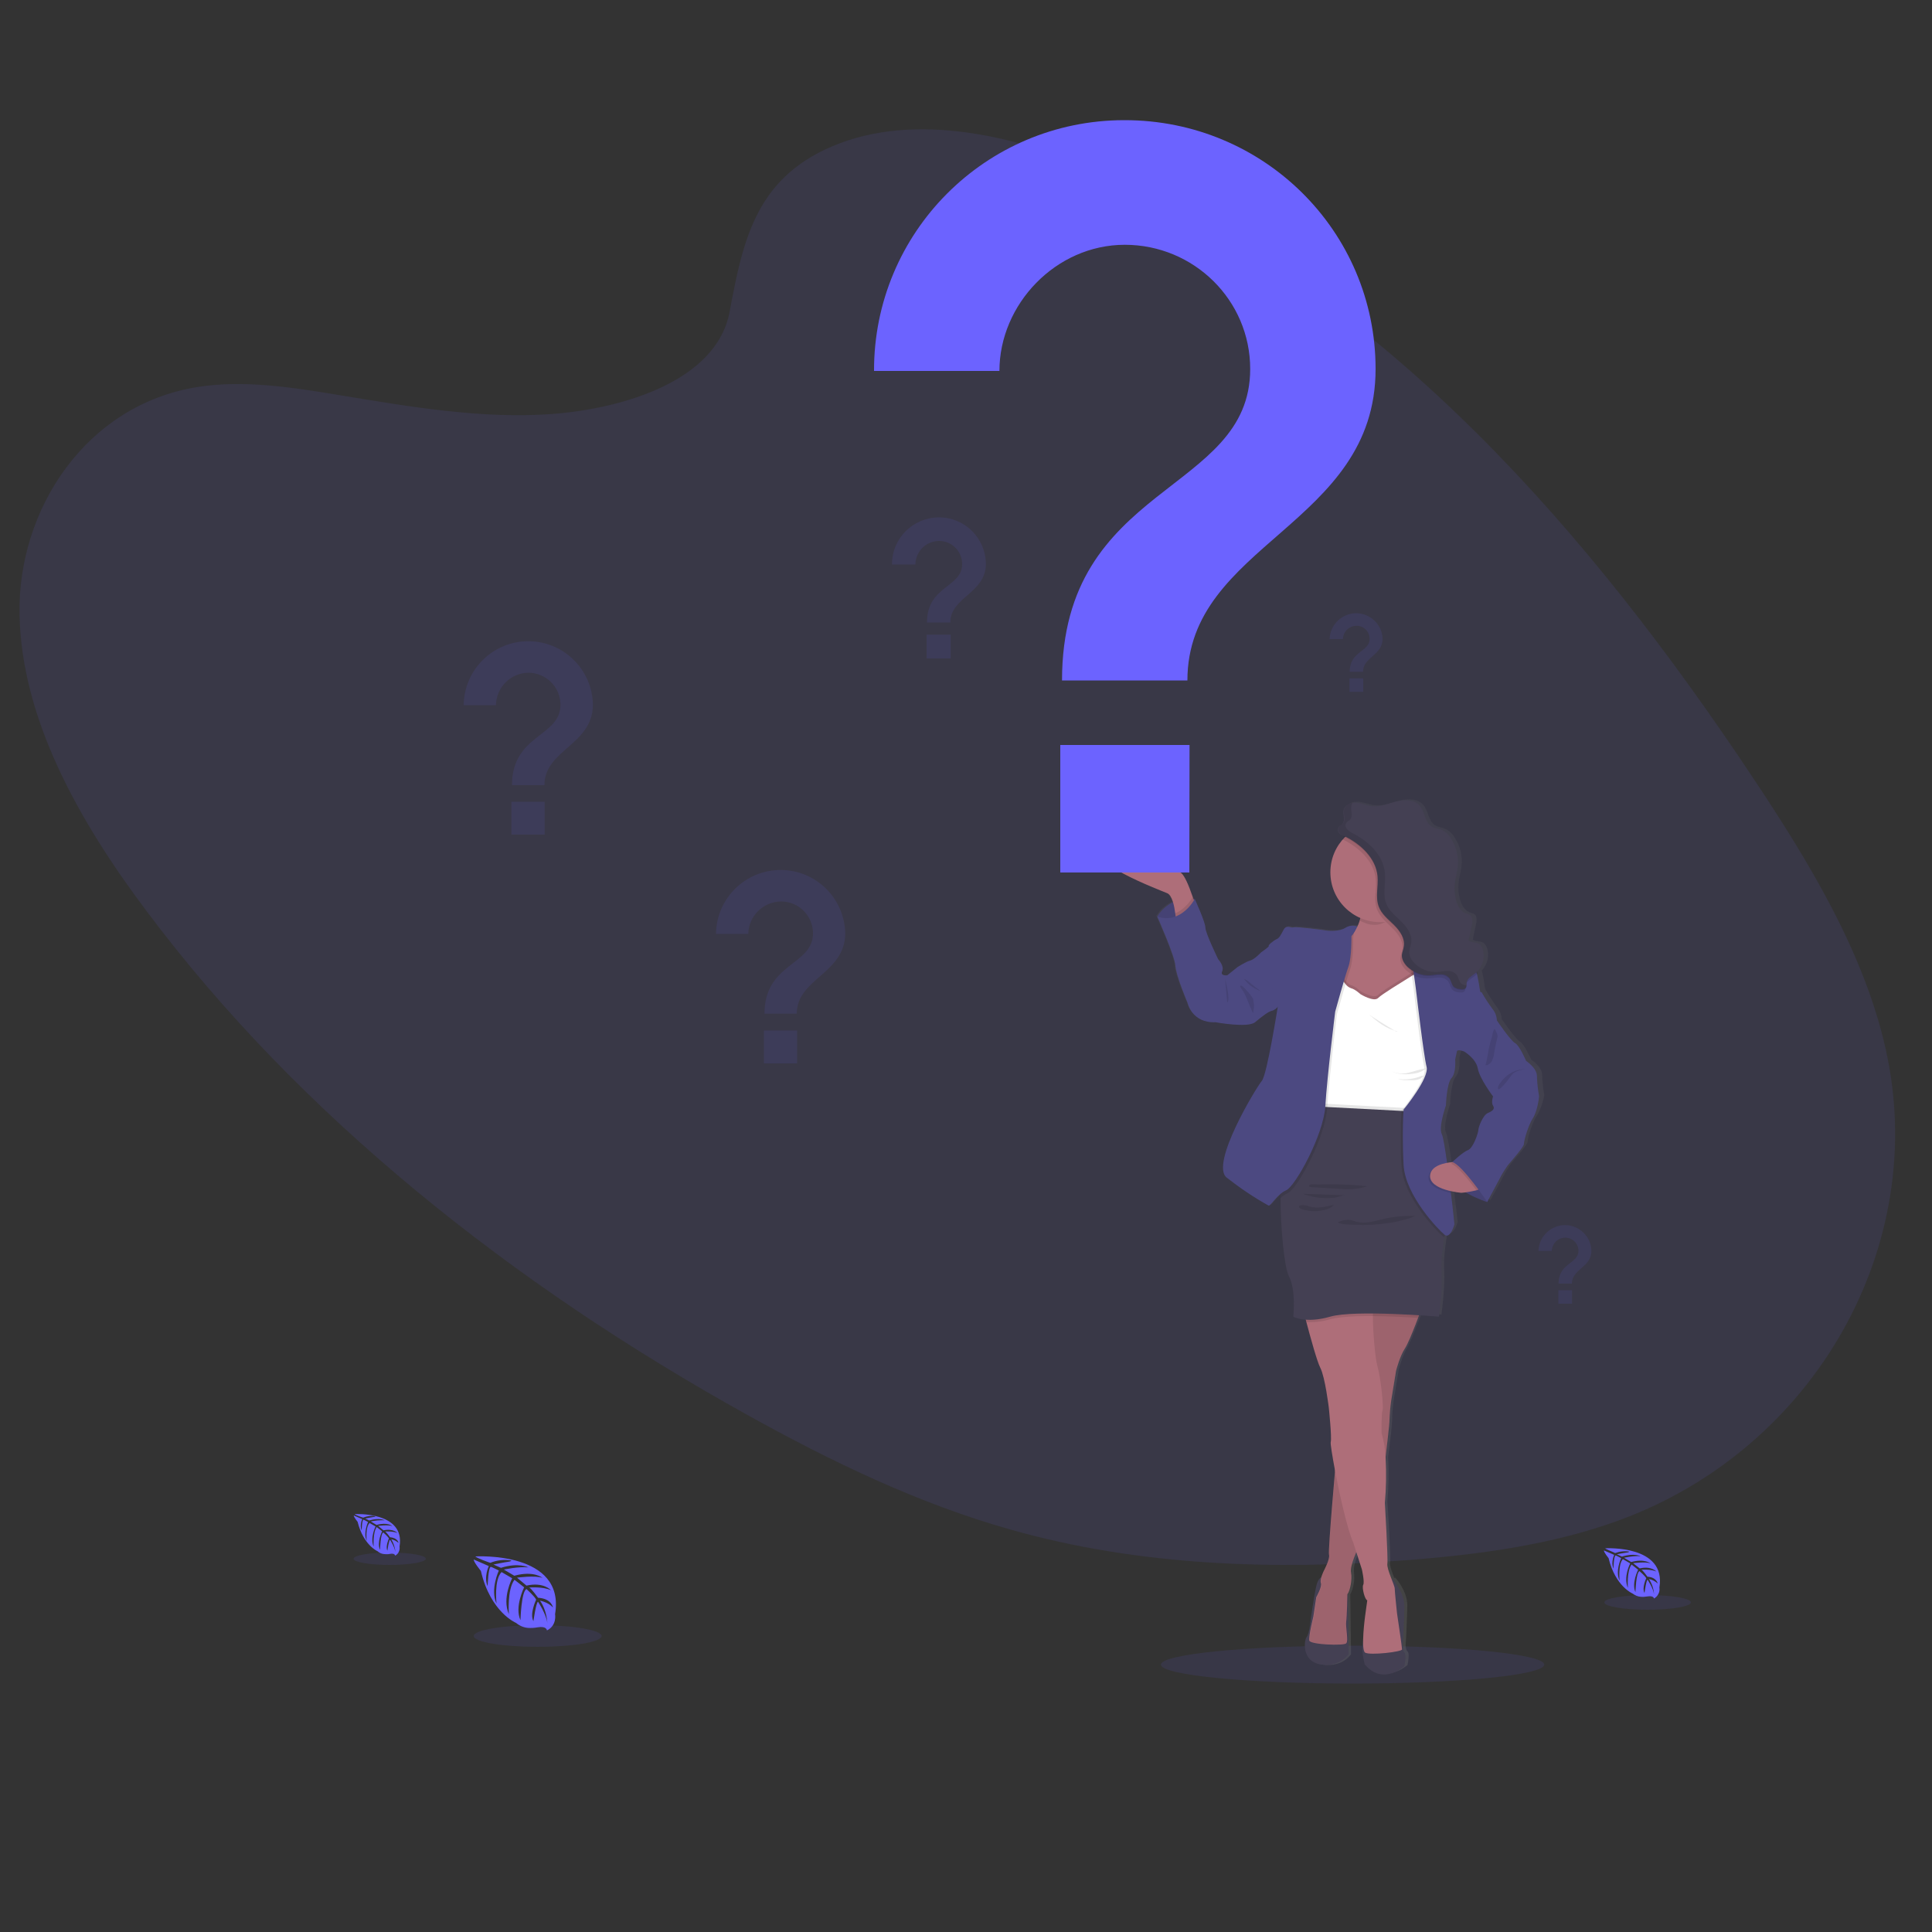 <?xml version="1.0" encoding="utf-8"?>
<!-- Generator: Adobe Illustrator 19.0.0, SVG Export Plug-In . SVG Version: 6.00 Build 0)  -->
<svg version="1.1" xmlns="http://www.w3.org/2000/svg" xmlns:xlink="http://www.w3.org/1999/xlink" x="0px" y="0px"
	 viewBox="0 0 1000 1000" style="enable-background:new 0 0 1000 1000;" xml:space="preserve">
<rect x="0" y="0" width="1000" height="1000" fill="#333333" stroke="none"/>
<style type="text/css">
	.st0{opacity:0.1;enable-background:new    ;}
	.st1{fill:#6C63FF;}
	.st2{opacity:0.1;fill:#6C63FF;enable-background:new    ;}
	.st3{fill:url(#SVGID_1_);}
	.st4{fill:#4C4981;}
	.st5{fill:#AE6E79;}
	.st6{fill:#444053;}
	.st7{fill:#FFFFFF;}
</style>
<g id="_x23_background_1_">
	<g class="st0">
		<g>
			<path class="st1" d="M435.1,74c43.7-16.2,96.9-2.2,142.2,18.1C720,156.1,824,277.6,906.5,401.3c29.9,44.8,58.3,91.6,69.5,141.6
				C999,644.7,939.2,750,837.8,787c-34.5,12.6-72.4,17.7-110.4,20.6c-67.5,5.1-137.4,3.1-204.4-15.9
				c-47.8-13.5-92.9-35.3-136.3-59.4c-121-67.2-231.5-154.5-311.2-261.2c-35-46.6-64.5-99.4-65.4-153.4s34.3-108.2,92.2-117.4
				c23.9-3.8,49.2,0.2,73.9,4.3c36.4,6,73.2,12.3,109.2,9.7c37.1-2.7,85.4-17.2,92.2-52.7C384.7,123.5,391.5,90.3,435.1,74z"/>
		</g>
	</g>
</g>
<g id="_x23_accessory_x28_have_x5B_sign_x2C_leaf_x5D__x29_">
	<g>
		<g>
			<g>
				<g>
					<path class="st1" d="M246.1,805.6c0,0,46.7-2.8,41.2,29.9c0,0,1.1,5.8-4.2,8.4c0,0-0.1-2.4-4.8-1.6c-1.6,0.3-3.4,0.4-5,0.3
						c-2.3-0.2-4.4-1.1-6.2-2.6l0,0c0,0-13.2-5.4-18.2-26.9c0,0-3.8-4.6-3.7-5.9l7.8,3.4c0,0-2.7,5.7-0.6,10.4c0,0,0.3-10.2,1.7-10
						c0.3,0,4.1,1.9,4.1,1.9s-4.6,9.9-1.2,17.1c0,0-1.4-12.2,2.6-16.3l5.5,3.2c0,0-5.4,10.3-1.7,18.6c0,0-1-12.8,2.9-17.8l5,3.9
						c0,0-5.1,10.1-1.9,17c0,0,0.4-14.9,3.1-16.1c0,0,4.4,3.9,5,5.5c0,0-3.5,7.3-1.4,11.1c0,0,1.4-10,2.4-10c0,0,4.4,6.6,4.8,11.1
						c0,0-0.2-6.7-3.8-11.7c0,0,4.3,0.8,6.7,3.5c0,0-0.7-4.6-7.7-5c0,0-3.6-5-4.6-5.3c0,0,7.1-0.6,11.3,1.4c0,0-3.8-4.4-12.7-2.4
						l-4.9-4.1c0,0,9.3-1.3,13.2,0.1c0,0-4.5-3.9-14.6-1.1l-5.4-3.2c0,0,7.9-1.7,12.7-1.1c0,0-5-2.7-14.2,0.2l-3.9-1.7
						c0,0,5.8-1.2,7.5-1.4s1.8-0.7,1.8-0.7c-3.7-0.6-7.4-0.2-10.9,1.2C254.1,809.1,246,806.2,246.1,805.6z"/>
					<ellipse class="st2" cx="278.3" cy="846.8" rx="33.1" ry="5.6"/>
					<path class="st1" d="M183.6,783.7c0,0,26.3-1.5,23.2,16.8c0.3,1.9-0.6,3.9-2.3,4.7c0,0,0-1.4-2.7-0.9c-1,0.2-1.9,0.2-2.9,0.1
						c-1.3-0.1-2.5-0.6-3.5-1.5l0,0c0,0-7.3-3.1-10.3-15.2c0,0-2.1-2.6-2-3.3l4.4,1.9c0,0-1.5,3.2-0.3,5.9c0,0,0.1-5.8,1-5.6
						c0.2,0,2.3,1.2,2.3,1.2s-2.6,5.6-0.7,9.7c0,0-0.8-6.9,1.5-9.2l3.1,1.8c0,0-3,5.8-1,10.4c0,0-0.5-7.3,1.6-10.1l2.8,2.2
						c0,0-2.9,5.7-1.1,9.6c0,0,0.2-8.4,1.7-9c0,0,2.5,2.2,2.9,3.1c0,0-1.9,4.2-0.8,6.3c0,0,0.8-5.6,1.4-5.6c0,0,2.4,3.7,2.7,6.3
						c-0.1-2.3-0.9-4.6-2.1-6.6c1.5,0.3,2.7,1,3.8,1.9c0,0-0.4-2.6-4.4-2.9c0,0-2-2.8-2.6-3c0,0,4-0.3,6.4,0.8c0,0-2.1-2.5-7.2-1.4
						l-2.8-2.3c0,0,5.2-0.7,7.4,0.1c0,0-2.5-2.2-8.2-0.6l-3-1.8c2.3-0.5,4.7-0.7,7.2-0.6c0,0-2.8-1.5-8,0.1l-2.1-1
						c0,0,3.3-0.7,4.3-0.8s1-0.4,1-0.4c-2-0.4-4.3-0.1-6.2,0.7C188,785.7,183.5,784,183.6,783.7z"/>
					<ellipse class="st2" cx="201.7" cy="806.8" rx="18.7" ry="3.2"/>
					<path class="st1" d="M830.9,801.4c0,0,31.7-1.9,28,20.3c0.4,2.3-0.8,4.6-2.8,5.7c0,0-0.1-1.6-3.3-1.1c-1.2,0.2-2.3,0.3-3.5,0.2
						c-1.5-0.1-3-0.7-4.3-1.7l0,0c0,0-8.9-3.7-12.4-18.3c0,0-2.6-3.2-2.4-4l5.3,2.3c0,0-1.8,3.9-0.4,7.1c0,0,0.2-7,1.2-6.8
						c0.2,0,2.8,1.4,2.8,1.4s-3.2,6.8-0.8,11.6c0,0-0.9-8.3,1.7-11.1l3.8,2.2c0,0-3.7,7-1.2,12.7c0,0-0.7-8.7,1.9-12.1l3.4,2.7
						c0,0-3.5,6.9-1.4,11.6c0,0,0.3-10.2,2.1-10.9c0,0,3,2.6,3.5,3.7c0,0-2.4,5-0.9,7.6c0,0,0.9-6.8,1.6-6.8c0,0,3,4.4,3.3,7.5
						c-0.1-2.8-1.1-5.6-2.6-7.9c1.7,0.3,3.3,1.2,4.5,2.3c0,0-0.5-3.2-5.3-3.5c0,0-2.4-3.4-3.1-3.6c0,0,4.8-0.4,7.7,0.9
						c0,0-2.6-3-8.6-1.6l-3.4-2.7c0,0,6.3-0.9,9,0.1c0,0-3.1-2.6-10-0.7l-3.7-2.2c0,0,5.4-1.2,8.6-0.8c0,0-3.4-1.8-9.7,0.2l-2.6-1.2
						c0,0,4-0.8,5.1-0.9c1.2-0.1,1.3-0.5,1.3-0.5c-2.5-0.4-5-0.1-7.4,0.8C836.4,803.8,830.8,801.8,830.9,801.4z"/>
					<ellipse class="st2" cx="852.8" cy="829.4" rx="22.4" ry="3.8"/>
				</g>
			</g>
		</g>
		<g>
			<g>
				<g>
					<path class="st2" d="M281.9,432h-17.2v-17h17.2V432z M281.8,406.4H265c0-26.4,25.1-24.9,25.1-41.6c0-9.2-7.5-16.6-16.7-16.6
						l0,0c-9.2,0.2-16.5,7.6-16.7,16.8H240c0.2-18.5,15.4-33.3,33.8-33.1c18.1,0.2,32.7,14.7,33.1,32.8
						C306.8,385.7,281.8,388,281.8,406.4L281.8,406.4z"/>
					<path class="st2" d="M412.6,550.4h-17.2v-17h17.2V550.4z M412.4,524.7h-16.7c0-26.4,25.1-24.9,25.1-41.6
						c0-9.2-7.5-16.6-16.7-16.5l0,0c-9.2,0.2-16.6,7.6-16.8,16.8h-16.7c0.2-18.5,15.4-33.3,33.8-33.1c18.1,0.2,32.7,14.7,33.1,32.8
						C437.4,504,412.4,506.5,412.4,524.7z"/>
					<path class="st2" d="M492.1,340.8h-12.5v-12.3h12.5V340.8z M491.9,322.2h-12.1c0-19.1,18.2-18,18.2-30.2
						c0-6.7-5.4-12.1-12.1-12l0,0c-6.7,0.1-12,5.5-12.1,12.2h-12.1c-0.1-13.4,10.7-24.3,24.2-24.4c13.4-0.1,24.3,10.7,24.4,24.2
						C510.1,307.2,491.9,309,491.9,322.2z"/>
					<path class="st2" d="M705.6,358.1h-7.1v-7h7.1V358.1z M705.5,347.7h-6.9c0-10.8,10.3-10.2,10.3-17c0-3.8-3-6.8-6.8-6.8H702
						c-3.8,0.1-6.8,3.1-6.9,6.9h-6.9c0.2-7.5,6.5-13.5,14-13.4c7.3,0.2,13.2,6,13.4,13.2C715.7,339.2,705.5,340.1,705.5,347.7z"/>
					<path class="st2" d="M813.7,674.8h-7.1v-7h7.1V674.8z M813.6,664.4h-6.9c0-10.8,10.3-10.2,10.3-17c0-3.8-3.1-6.8-6.9-6.8
						c-3.8,0.1-6.8,3.1-6.9,6.9h-6.9c0.2-7.5,6.5-13.5,14-13.4c7.3,0.2,13.2,6,13.4,13.2C823.9,655.9,813.6,656.8,813.6,664.4
						L813.6,664.4z"/>
				</g>
			</g>
		</g>
	</g>
</g>
<g id="_x23_woman_x28_stand_x2C_hold_x5B_sign_x5D__x29__1_">
	<g>
		<g>
			<g>
				<ellipse class="st2" cx="700.1" cy="861.6" rx="99.2" ry="9.8"/>
				
					<linearGradient id="SVGID_1_" gradientUnits="userSpaceOnUse" x1="782.232" y1="1259.012" x2="782.232" y2="806.002" gradientTransform="matrix(1 0 0 1 -98.04 -392.89)">
					<stop  offset="0" style="stop-color:#808080;stop-opacity:0.25"/>
					<stop  offset="0.54" style="stop-color:#808080;stop-opacity:0.12"/>
					<stop  offset="1" style="stop-color:#808080;stop-opacity:0.1"/>
				</linearGradient>
				<path class="st3" d="M799.3,566.6c-0.6-3.4-1-6.9-1.1-10.3c0-4.2-5.6-7.8-5.6-7.8s-3.5-8-5.8-9.3s-9.5-11.7-9.5-11.7
					c-0.1-2.1-0.9-4.1-2.1-5.7c-2.1-2.8-4.1-5.8-5.9-8.9l0,0c-1-1.2-0.5-2-1.9-8.9c-0.1-0.4-0.2-0.7-0.3-1.1c0-0.2-0.1-0.3-0.2-0.5
					c3.1-3.2,4.2-7.8,2.7-12c-0.3-0.8-0.8-1.5-1.4-2.1c-1.6-1.4-4.3-0.8-5.9-2l1.7-7.9c0.4-1.9,0.7-4.4-1.1-5.4
					c-0.7-0.3-1.3-0.5-2-0.7c-2.9-1-4.5-4.1-5.3-7c-0.7-2.8-1-5.8-0.6-8.7c0.3-2.8,1.2-5.5,1.5-8.3c0.6-5.2-0.7-10.4-3.6-14.8
					c-1.1-1.9-2.7-3.5-4.6-4.4c-1.7-0.8-3.9-1-5.5-1.9c-3.6-2.3-3.4-7.7-6.3-10.8c-2.9-3.1-7.9-3.1-12.2-2
					c-4.2,1.1-8.3,2.9-12.7,2.4c-2.8-0.3-5.3-1.5-8.1-1.8c-0.8-0.1-1.5,0-2.4,0.1V415c-2,0.4-4,1.5-4.4,3.5c-0.1,0.5-0.2,1-0.1,1.5
					c0,1.2,0.3,2.3,0.3,3.4c0.1,0.9-0.2,1.7-0.8,2.4c-0.6,0.6-1.4,0.9-1.9,1.5c-0.5,0.5-0.8,1.2-0.7,1.7c0,1.7,2.1,3.2,3.6,4h0.1
					c-0.4,0.4-0.8,0.8-1.2,1.2c-4.2,4.6-6.4,10.6-6.4,16.9c0.1,10.3,6.3,19.5,15.7,23.6l-0.2,0.7c-0.4,1.3-0.9,2.4-1.5,3.7
					c-2-0.7-4.3-0.4-6.1,0.7c-2.8,1.9-8.2,1.7-9.6,1.5c-1.4-0.3-16.4-2.2-17.6-1.7c-1.2,0.5-3.6-1.6-5.1,1.2
					c-1.5,2.8-2.3,4.4-3.9,5.1c-1.5,0.8-4.4,3-4,3.4s-4,3.3-4,3.3s-3.7,3.9-5.9,4.4c-2.1,0.5-6.8,3.5-6.8,3.5l-5.3,4.2
					c0,0-4,0.6-2.7-2.1s-2.1-6.2-2.1-6.2s-6.8-13.6-6.8-16.4s-5.5-14.8-5.5-14.8l-0.7-0.1l-0.3-1c-1-2.9-2.3-6.4-3.4-8.4
					c-1.9-3.9-3.1-4.4-3.1-4.4s-23.3-17.5-38.4-12.2c-15.1,5.3,27.6,21.2,31.4,22.9c1.4,0.6,2.3,2.4,3,4.6c-3.4,1.6-6.3,4.3-8.2,7.4
					c0,0,9.3,20.5,9.5,25.6s6.4,19.3,6.4,19.3s2.3,10.5,14.6,10c0,0,17,3.1,20.8,0s7.1-5.6,8.9-6c1.4-0.5,2.5-1.3,3.4-2.4
					c0,0-5.6,35.6-8.4,38.6s-27.2,43-18.5,50.1c7,5.4,14.3,10.3,22,14.5c0.8,0.4,3-3.4,6.2-6c0,0.7,0,1.4,0,2
					c0.1,14.2,1.9,35.8,4.5,40.6c3.9,7.1,2.3,20.9,2.3,20.9c2,1,4.3,1.5,6.5,1.5c0.1,0.5,0.3,1,0.4,1.5c2.1,8,5.5,20.4,7.3,23.7
					c2.6,5,4.5,20.8,4.5,20.8s1.5,15.5,1,17.6c-0.2,0.8,0.8,7.3,2.4,15.5l0,0c-1,11.1-2.8,32.5-3.1,40.3l0,0c0,0.2,0,0.3,0,0.4v0.1
					c0,0.1,0,0.2,0,0.3c0,0.2,0,0.3,0,0.5l0,0c0,0.5,0,1,0.1,1.5c0.1,0.8,0.1,1.5-0.2,2.2c-0.7,2.1-1.5,4.3-2.6,6.2
					c-0.5,1-0.9,1.9-1.2,3c-1,0.4-2.1,1.5-2.8,4c-1.2,4.6-3,17.4-3,17.4s-0.8,7.8-2.1,9.6c-1.4,1.7-2.9,12.9,7.3,14.3
					c10.3,1.5,14.6-5.4,14.6-5.4l-0.4-31v-0.1c0.2-0.3,0.4-0.6,0.5-0.9v-0.1c0.1-0.2,0.2-0.3,0.2-0.5l0.1-0.2l0.2-0.4v-0.1
					c1-3,1.3-6.1,0.9-9.2V813v-0.2c0-0.1,0-0.2,0-0.2v-0.5c0-0.1,0-0.1,0-0.2c0-0.2,0-0.4,0.1-0.7s0-0.1,0-0.1l0.1-0.4v-0.2
					c0-0.1,0-0.3,0.1-0.4V810c0.1-0.5,0.2-1,0.3-1.4v-0.1l0.2-0.5l0,0c0.2-0.5,0.3-1,0.5-1.5v0.1c0-0.2,0.1-0.3,0.2-0.5V806
					c0.2-0.5,0.4-1,0.5-1.4v-0.1l0.2-0.4V804l0.4-0.9l0,0l2.8,8.7c0,0,1.5,6.5,0.8,8s1,7.9,2.1,8l-1.2,8c-0.6,4.4-1,8.9-1.1,13.3
					c-0.1,0.5-0.2,1-0.2,1.3c-0.8,4.2,1.1,10.5,1.1,10.5c9.5,11.2,20.8,0.9,20.8,0.9s1.4-5.9,0-7.1c-1.4-1.2-0.8-5.4-0.8-5.4
					s0.6-10.5,0.7-18.3c0.1-7.7-6.3-14.5-6.3-14.5l-0.4,0.3c-1.2-3-2.5-6.6-2.2-8.1c0.5-2.7-1.4-31.5-1.4-31.5
					c0.7-7.7,0.8-15.5,0.4-23.2l0,0c0.2-1.3,0.3-2.6,0.5-3.9c0.8-6.2,1.4-11.5,1.5-14.2l0,0v0.1c0.1-0.8,0.1-1.3,0.1-1.5
					c0-1,0-2,0.1-3.3c0.2-3.3,0.8-7.1,0.8-7.1l2.5-15.3c0,0,1.9-7.4,4.6-11.6l0.3-0.5l0,0c0.1-0.2,0.2-0.4,0.3-0.6V696
					c0.1-0.2,0.2-0.4,0.3-0.7v-0.1c0.4-0.8,0.8-1.6,1.3-2.6c0-0.1,0.1-0.2,0.1-0.2l0.3-0.8c0-0.1,0.1-0.2,0.1-0.3s0.2-0.5,0.3-0.8
					c0-0.1,0.1-0.2,0.1-0.3c0.1-0.3,0.3-0.6,0.4-0.9l0.2-0.5c0.1-0.2,0.2-0.5,0.3-0.7l0.2-0.6c0.1-0.2,0.1-0.3,0.2-0.5l0.3-0.7
					c0-0.1,0.1-0.2,0.1-0.3c0.7-1.7,1.4-3.4,1.9-4.9l0,0c0.2-0.5,0.4-1,0.5-1.4c6.2,0.4,10.3,0.7,10.3,0.7s1.9-13.8,1.4-23
					c-0.4-6.2,0.8-14,1.5-18.4c0.1-0.5,0.2-0.9,0.2-1.3l0.2,0.1c3,2.4,5.1-5.4,5.1-5.4s-0.8-7.3-1.9-16.1l-0.1-0.9
					c1.7,0.4,3.5,0.7,5.2,0.8c0,0,1-0.1,2.3-0.3c3.7,2.1,7.5,3.9,11.5,5.2l6.4-11.8c1.2-2.4,2.6-4.7,4.2-7c1.9-2.4,8.8-10,8.6-11.4
					c-0.2-1.5,2.3-9.6,4.6-13.2C797.8,574.3,799.4,567.2,799.3,566.6z M772.6,575.6c-2.5,1.1-4.9,7-5,8.8s-2.8,9.6-5.5,10.5
					c-2.5,0.9-7.4,5.3-8.2,6.1c-0.8,0.1-1.7,0.2-2.6,0.3c-1.1-7.4-2.1-13.6-2.8-14.9c-1.9-3.6,2.1-14.9,2.1-14.9s0.4-11.5,2.9-14.2
					s1.9-9.6,1.9-9.6s0.6-2.8,0.9-4.2s3.6,0,3.6,0l0,0c0,0,6.5,3.6,7.4,8.9c1,5.3,8,14.6,8,14.6s-1.1,3.2,0,4.8
					C776.4,573.6,775.1,574.5,772.6,575.6z"/>
				<path class="st4" d="M599,474.4c4.1-6.7,11.6-10.3,19.3-9.1v13.8H610l-6.6-1.6L599,474.4z"/>
				<path class="st0" d="M599,474.4c4.1-6.7,11.6-10.3,19.3-9.1v13.8H610l-6.6-1.6L599,474.4z"/>
				<path class="st5" d="M619,468.9l-10.3,7.2c0,0-0.1-1.5-0.4-3.4c-0.5-3.8-1.6-9.4-4.2-10.4c-3.8-1.6-45.8-17.5-30.9-22.8
					c14.9-5.3,37.8,12.1,37.8,12.1s1.2,0.4,3.1,4.4c1,2,2.3,5.5,3.3,8.4C618.4,466.9,619,468.9,619,468.9z"/>
				<polygon class="st4" points="701.2,480.1 702.4,479.5 705.7,483.2 703,489 698.4,487.1 699.5,482.6 				"/>
				<path class="st6" d="M685.7,815.9c0,0-3-0.4-4.2,4.3c-1.2,4.6-3,17.4-3,17.4s-0.7,7.8-2.1,9.6c-1.5,1.7-2.8,12.9,7.3,14.3
					c10.1,1.5,14.4-5.4,14.4-5.4l-0.4-31L685.7,815.9z"/>
				<path class="st6" d="M720.7,817.3c0,0,6.3,6.8,6.2,14.4c-0.1,7.6-0.7,18.2-0.7,18.2s-0.6,4.3,0.7,5.4c1.3,1.2,0,7.1,0,7.1
					s-11.1,10.3-20.5-0.9c0,0-1.8-6.4-1.1-10.5c0.8-4.2,2.9-22.6,2.9-22.6L720.7,817.3z"/>
				<path class="st5" d="M736.3,675.9c0,0-6.4,17.9-9.1,22s-4.6,11.6-4.6,11.6l-2.5,15.3c-0.5,3.4-0.8,6.9-0.9,10.3
					c0.1,3.4-6.2,53.5-6.2,53.5l-10,12.7c0,0-4.4,8.9-3.7,12.6c0.7,3.7-0.5,9.6-1.9,11.3c0,0-0.2,11.6-0.6,14.2
					c-0.4,2.6,1.3,10,0,11.2c-1.3,1.3-18.7,0.7-19.1-1.5s2.1-12.4,2.1-12.4l1.5-10c0,0,3.1-5.4,2.4-7.3c-0.7-1.8,1.3-5.9,1.5-6.3
					s3.3-6.2,2.7-8.4s3.7-50,3.7-50l12.2-85.5L736.3,675.9z"/>
				<path class="st0" d="M736.3,675.9c0,0-1,2.7-2.3,6.2c-2.1,5.6-5.1,13.2-6.8,15.8c-2.7,4.2-4.6,11.6-4.6,11.6l-2.5,15.3
					c-0.5,3.4-0.8,6.9-0.8,10.3c0,1.4-0.9,10-2,19.9c-1.7,15.2-4.1,33.6-4.1,33.6l-10,12.7c0,0-0.5,1-1.2,2.5
					c-1.3,2.9-3,7.6-2.5,10.1c0.7,3.7-0.5,9.6-1.9,11.3c0,0-0.2,11.6-0.6,14.2c-0.4,2.6,1.3,10,0,11.2c-1.3,1.3-18.7,0.7-19.1-1.5
					s2.1-12.4,2.1-12.4l1.5-10c0,0,3.1-5.4,2.3-7.3c-0.8-1.8,1.3-5.9,1.5-6.3s3.3-6.2,2.7-8.4c-0.5-1.7,1.9-29.7,3.1-43
					c0.4-4.2,0.6-6.9,0.6-6.9l10.4-73.6l0.9-5.9l0.9-6L736.3,675.9z"/>
				<path class="st5" d="M725.7,853.7c0.1,1.3-16.6,3.2-19.1,1.7c-2.4-1.5,0-19.1,0-19.1l1.1-8c-1.2-0.1-2.9-6.5-2.1-8
					c0.8-1.5-0.7-8-0.7-8l-2.8-8.7l-1.7-5.3c-2.8-6.1-6.8-23.5-9.3-36.6c-1.5-8.1-2.6-14.6-2.3-15.4c0.6-2.1-1-17.6-1-17.6
					s-1.9-15.8-4.4-20.7c-1.7-3.3-5.1-15.7-7.2-23.6c-1.1-4.1-1.8-7.1-1.8-7.1s17.9-1.5,28.7-2c5-0.2,8.5-0.3,8,0.1
					s-0.5,2.6-0.5,5.7c0,8.1,1.2,22.4,2.4,26.2c1.6,5.3,3.3,21.3,2.6,22.8s-0.5,11.8-0.5,11.8c1.3,4.2,1.9,8.5,2.1,12.9
					c0.4,7.7,0.3,15.4-0.4,23.1c0,0,1.7,28.7,1.3,31.4c-0.5,2.7,3.8,11.2,3.8,12.9c0,1.6,1.2,12.9,1.2,12.9S725.7,852.5,725.7,853.7
					z"/>
				<path class="st5" d="M735.1,508.3l-2,2.2l-1.4,1.5l-7.7,8.3l-20,2.2l-10.6-2.8l-2.6-0.7c0,0,0-5.3,0.5-11.7
					c0.7-8.2,2.3-18.2,6.2-20.9c1.9-1.5,3.5-3.5,4.5-5.7c0.8-1.5,1.5-3.1,1.9-4.7c0.1-0.2,0.1-0.4,0.2-0.7c0.9-2.9,1.5-5.8,1.8-8.8
					c0,0,2.5-1.5,6.1-3.1c9.3-4.4,25.2-10.3,19.6,3.1c-0.8,1.9-1.5,4-2.1,6c-0.1,0.3-0.2,0.6-0.2,0.9c-1.8,7.4-0.7,11.9,0.8,14.4
					l0,0c0.2,0.4,0.5,0.9,0.8,1.3c0.4,0.5,0.9,1,1.4,1.4l2.3,14.6l0.2,1.2L735.1,508.3z"/>
				<path class="st0" d="M731.7,467.2C730.6,469.7,732.2,465.1,731.7,467.2c-4.3,3-14.1,11.5-19.7,11.5c-3.8,0-4.9-0.7-8.1-2.1
					c1-3.1,1.6-6.2,2.1-9.4C705.9,467.2,739.3,448.7,731.7,467.2z"/>
				<path class="st5" d="M740.2,451.6c0,13.2-10,24.3-23.1,25.6c-0.9,0.1-1.7,0.1-2.7,0.1c-14.2,0-25.8-11.5-25.8-25.8
					c0-14.2,11.5-25.8,25.8-25.8C728.6,425.8,740.2,437.4,740.2,451.6L740.2,451.6z"/>
				<path class="st0" d="M743.9,565.9l-3.7,9.6c0,0-3,0.1-7.6,0.3c-15.8,0.5-50.4,1.2-51.9-2.9c-0.4-1.1-0.5-2.1-0.6-3.2
					c-0.2-6.2,2.7-15.7,2.7-15.7s1.6-19,1.6-19.7c0-0.8-1.5-14.1-1.5-14.1l2.8-10.6l7.9-5.6c0,0,3.6,5.4,5.7,5.9
					c2.1,0.5,4.9,3.1,4.9,3.1s7,4.3,9.2,1.9c2.2-2.4,19.7-12.8,19.7-12.8l9.2,10.2L743.9,565.9z"/>
				<path class="st7" d="M743.9,567.4l-3.7,9.6c0,0-3,0.1-7.6,0.3h-0.5c-2,0.1-4.4,0.1-6.8,0.2c-12.5,0.3-29.7,0.4-38.7-1
					c-3.4-0.5-5.6-1.2-6-2.1c-0.2-0.6-0.4-1.2-0.4-1.7c-0.1-0.5-0.1-1-0.1-1.5c-0.2-6.2,2.7-15.7,2.7-15.7s1.6-19,1.6-19.7
					c0-0.8-1.5-14.1-1.5-14.1l2.8-10.6l5.4-3.8l2.5-1.7c0.9,1.3,1.7,2.4,2.7,3.6c0.8,1.1,1.7,1.8,3,2.3c2.1,0.5,4.9,3.1,4.9,3.1
					s7,4.3,9.2,1.9c1.7-1.8,12.4-8.3,17.2-11.3c1.5-1,2.5-1.5,2.5-1.5l1.3,1.4l8,8.8L743.9,567.4z"/>
				<path class="st0" d="M619,468.9l-10.3,7.2c0,0-0.1-1.5-0.4-3.4c5.1-2.1,8.2-6.9,9.1-8.4C618.4,466.9,619,468.9,619,468.9z"/>
				<path class="st4" d="M655.1,493.4l-2.2-0.6c0,0-3.7,3.9-5.8,4.4s-6.6,3.4-6.6,3.4l-5.2,4.2c0,0-3.9,0.6-2.7-2.1
					s-2.1-6.2-2.1-6.2s-6.6-13.6-6.6-16.4s-5.5-14.8-5.5-14.8s-6.9,13.3-19.4,9.1c0,0,9.1,20.4,9.4,25.5c0.3,5.1,6.3,19.2,6.3,19.2
					s2.2,10.5,14.4,10c0,0,16.8,3.1,20.5,0s7-5.6,8.7-5.9c1.7-0.4,3.3-2.3,3.3-2.3v-14L655.1,493.4z"/>
				<path class="st0" d="M634.1,506.7c0,0,3,11,1.1,12.2L634.1,506.7z"/>
				<path class="st0" d="M732.5,577.1c-15.8,0.5-50.4,1.2-51.9-2.9c-0.4-1.1-0.5-2.1-0.6-3.2l51.4,2.7L732.5,577.1z"/>
				<path class="st0" d="M736.3,675.9c0,0-1,2.7-2.3,6.2c-6.6-0.4-15.2-0.8-23.4-0.9c-2.9,0-5.7,0-8.4,0.1
					c-5.7,0.2-10.6,0.7-13.7,1.5c-4,1.3-8.1,1.7-12.3,1.5c-1.1-4.1-1.8-7.1-1.8-7.1s17.9-1.5,28.7-2l0.9-6L736.3,675.9z"/>
				<path class="st6" d="M750.3,632.6l-2,4.3c0,0-0.3,1.3-0.7,3.3c-0.8,4.4-1.9,12.2-1.5,18.4c0.6,9.1-1.3,22.9-1.3,22.9
					s-43.5-3.7-56.3,0s-19.1,0-19.1,0s1.5-13.7-2.2-20.8c-2.6-4.8-4.4-26.4-4.4-40.6c0-6.6,0.3-11.5,1.2-12.5
					c2.6-3.2,13.7-35.1,13.7-35.1l2.5,0.1l6.8,0.4l38.5,2l6,0.3l0.7,1.9L750.3,632.6z"/>
				<path class="st4" d="M769.4,618.4l0.4,3.8c0,0-19.1-6.2-18.1-13.8s0-6.8,0-6.8l15.3,1.3L769.4,618.4z"/>
				<path class="st0" d="M769.4,618.4l0.4,3.8c0,0-19.1-6.2-18.1-13.8s0-6.8,0-6.8l15.3,1.3L769.4,618.4z"/>
				<path class="st0" d="M646.8,509.8c1.9,1.6,4.3,2.8,6.7,3.5c-0.7-0.2-1.4-0.5-1.9-1c-1.4-1-2.7-2-4-3.1c-1.1-0.9-2.4-2.2-3.7-2.5
					C644.8,507.9,645.7,508.9,646.8,509.8z"/>
				<path class="st0" d="M647.1,514.8c0.6,0.7,1.1,1.5,1.5,2.3c0.6,2.4,0.6,4.9-0.1,7.3l-3.1-7.3c-0.5-1.3-1.1-2.5-1.7-3.7
					c-0.3-0.5-2-2.6-1.8-3.1C642.4,509,646.5,514.1,647.1,514.8z"/>
				<path class="st0" d="M732.4,555.6c2.1-0.3,4.1-1.2,5.6-2.6c-3.1,0.4-6.1,1.6-9.2,2.3c-2.9,0.7-5.9,0.4-8.6-0.8
					C723.7,556.3,728.6,556.3,732.4,555.6z"/>
				<path class="st0" d="M723.5,533.9c-0.6,0.1-1.2-0.1-1.6-0.4c-2.3-1.4-4.6-2.8-7-4.3c-2.2-1.5-4.9-2.9-6.9-4.7
					C712.8,528.8,717.1,532.4,723.5,533.9z"/>
				<path class="st0" d="M730.1,559.1c1.3,0.1,2.5,0,3.7-0.3c1.3-0.3,2.3-1,3-2c-0.5-0.1-0.9,0-1.3,0.2c-3.8,1.5-7.8,2-11.9,1.5
					C725.5,559.2,728,559.1,730.1,559.1z"/>
				<path class="st0" d="M707.6,614c-2.4,0.8-5,1.3-7.5,1.5c-2,0.1-4,0.1-6-0.1l-9.7-0.6l-4.8-0.3c-0.6,0-2.9,0-1.7-1.2
					c0.6-0.6,3.8-0.2,4.6-0.2c1.6-0.1,3.2-0.1,4.8-0.1c3.2,0,6.4,0,9.6,0.2C700.6,613.3,704,613.6,707.6,614z"/>
				<path class="st0" d="M696.4,618.7c-1.6-0.1-3.8,0.9-5.4,1.2c-1.9,0.2-3.8,0.3-5.7,0.2c-3.8-0.1-7.4-0.9-11-2.2
					C681.6,618.2,689.1,618.4,696.4,618.7z"/>
				<path class="st0" d="M675.7,623.9c0.7,0.1,1.5,0.3,2.1,0.6c4.1,1.2,8.4,0.1,12.6-0.9c-1.1,1.5-2.9,2.2-4.7,2.6
					c-3,0.8-6.2,0.9-9.3,0.3c-1-0.2-3.4-0.6-3.9-1.5C671.7,623.5,674.8,623.7,675.7,623.9z"/>
				<path class="st0" d="M698.6,631.4c1.3,0.3,2.4,0.6,3.6,1c4.6,1.2,9.4-0.4,14-1.5c5.5-1.3,11.2-1.7,16.9-1.5
					c-1,0-2.6,0.9-3.7,1.2c-1.3,0.4-2.6,0.8-4,1.1c-2.6,0.7-5.2,1.2-7.9,1.5c-5.4,0.8-10.8,1-16.2,0.7c-2.5-0.1-6.8,0.1-8.9-1.2
					C694.4,631.7,696.5,631.2,698.6,631.4z"/>
				<path class="st0" d="M700.4,485.6c0,0,0.2,10.9-1.5,15.9c-0.6,1.5-1.5,4.4-2.4,7.6c-1.1,3.6-2.1,7.5-3,10.6
					c-0.9,3.1-1.5,5.2-1.5,5.2s-4,32.5-5,48.1c0,0.3,0,0.6-0.1,0.8c-0.1,0.9-0.2,1.7-0.3,2.7c-2.3,15.4-15.6,39.2-20,41
					c-1.4,0.7-2.7,1.5-3.8,2.6c0-6.6,0.3-11.5,1.2-12.5c2.6-3.2,13.7-35.1,13.7-35.1l2.5,0.1c-0.1-0.5-0.1-1-0.1-1.5
					c-0.2-6.2,2.7-15.7,2.7-15.7s1.6-19,1.6-19.7c0-0.8-1.5-14.1-1.5-14.1l2.8-10.6l5.4-3.8c0.7-8.2,2.3-18.2,6.2-20.9
					c1.9-1.5,3.5-3.5,4.5-5.7c0.8,0.1-0.7-0.6-0.7-0.6L700.4,485.6z"/>
				<path class="st4" d="M702.4,479.5c-2-0.7-4.2-0.4-6,0.7c-2.7,1.9-8,1.7-9.5,1.5c-1.5-0.3-16.2-2.2-17.4-1.7s-3.6-1.6-5.1,1.2
					c-1.5,2.8-2.2,4.4-3.8,5c-1.5,0.7-4.3,3-3.9,3.4c0.4,0.4-3.9,3.3-3.9,3.3l8.6,28c0,0-5.6,35.5-8.3,38.6s-26.9,42.9-18.2,50
					c6.9,5.4,14.1,10.3,21.7,14.5c1,0.5,4.4-5.9,9.1-7.9c4.7-2,19.4-28.6,20.3-43.7c0.9-15.1,5.1-48.8,5.1-48.8s5.1-18.5,6.9-23.4
					c1.7-4.9,1.5-15.9,1.5-15.9L702.4,479.5z"/>
				<path class="st0" d="M750.3,632.6l-2,4.3c0,0-0.3,1.3-0.7,3.3c-0.4,0-0.7-0.2-1-0.5c-3-2.4-20.3-20.2-21.2-36.1
					c-0.6-11.7-0.3-21.8-0.1-26.3c0.1-1.5,0.1-2.2,0.1-2.4l0,0c0,0,13.4-16.3,11.9-22.1s-5.1-36.7-5.1-36.7l-0.5-4.1l-0.9-6.9
					l-2.1-16.6l2.2,0.5c0.4,0.5,0.9,1,1.4,1.4l2.3,14.6l8,8.8l1.3,53.6l-3.7,9.6c0,0-3,0.1-7.6,0.3h-0.5L750.3,632.6z"/>
				<path class="st4" d="M757.7,544.2c0,0-3.3-1.3-3.6,0s-0.9,4.2-0.9,4.2s0.6,6.9-1.9,9.6s-2.9,14.2-2.9,14.2s-4,11.3-2.1,14.9
					c0.7,1.3,1.7,7.7,2.8,15.5c0.7,4.8,1.4,10.2,1.9,15c1.1,8.8,1.8,16.1,1.8,16.1s-2.1,7.8-5.1,5.4c-3-2.4-20.3-20.2-21.2-36.1
					c-0.6-11.1-0.4-20.8-0.2-25.5c0.1-2,0.2-3.2,0.2-3.2s13.4-16.3,11.9-22.1s-5.1-36.7-5.1-36.7l-0.6-4.8l-0.7-5.1l-0.2-1.2
					l-2.1-16.4l0,0c0.4,0.1,13.6,3.1,15.4,4.8c1.7,1.7,12.6,4.3,12.6,4.3c3.3,0.9,5.9,3.6,6.7,6.9c0.1,0.3,0.2,0.7,0.3,1.1
					c1.5,6.9,1,7.7,1.9,8.9C767.6,514.9,757.7,544.2,757.7,544.2z"/>
				<path class="st0" d="M751.2,617.5c-4.8-1-12-3.2-11.8-8.1c0.2-4.6,5.7-6.3,9.9-6.9C749.9,607.2,750.6,612.5,751.2,617.5z"/>
				<path class="st5" d="M766.2,615c-0.2,0.4-1,0.8-2,1.1c-2.6,0.6-5.2,1.1-7.8,1.3c0,0-16.4-1.3-16.2-8.8c0.2-5.3,7.6-6.8,11.8-7.1
					c1-0.1,1.8-0.1,2.8-0.1C754.6,601.4,766.9,613.4,766.2,615z"/>
				<path class="st0" d="M766.2,615c-0.2,0.4-1,0.8-2,1.1c-4.3-5.7-10.3-13.1-13.2-13.7l0.9-0.8c1-0.1,1.8-0.1,2.8-0.1
					C754.6,601.4,766.9,613.4,766.2,615z"/>
				<path class="st4" d="M762.1,512.9l4.8,0.7c1.7,3.1,3.7,6,5.8,8.9c1.3,1.6,2,3.6,2.1,5.7c0,0,7.1,10.5,9.4,11.7
					c2.3,1.2,5.7,9.2,5.7,9.2s5.6,3.7,5.6,7.8c0.1,3.5,0.5,6.9,1.1,10.3c0.1,0.6-0.8,7.9-3.2,11.6c-2.4,3.7-4.7,11.8-4.6,13.2
					c0.1,1.5-6.6,9-8.5,11.3c-1.5,2.2-3,4.5-4.2,7l-6.3,11.8c0,0-13.2-19.5-18.1-20.6c0,0,5.4-5.2,8.1-6.2c2.7-1,5.3-8.7,5.4-10.5
					s2.5-7.7,4.9-8.7s3.8-2.1,2.7-3.8c-1.1-1.6,0-4.8,0-4.8s-7-9.2-7.9-14.5c-1-5.3-7.3-8.9-7.3-8.9l-3.7-9L762.1,512.9z"/>
				<path class="st0" d="M779.7,557c2.7-2.2,6-3.6,9.6-3.6c-2.2,0.4-4.6,0.9-6.3,2.4c-0.7,0.7-1.3,1.5-1.7,2.2
					c-0.6,0.8-5.1,6.6-5.8,5.7C774.3,562.4,778.7,557.8,779.7,557z"/>
				<path class="st0" d="M768.9,551.4c1.5-0.1,2.8-1.1,3.4-2.4c0.6-1.4,1-2.7,1.1-4.2c0.4-2.4,0.9-4.8,1.5-7.2c0.4-1,0.3-2-0.2-2.9
					c-0.3-0.8-0.6-1.5-1.1-2.1c-0.9,1-1.2,3.2-1.5,4.5c-0.5,1.6-0.9,3.2-1.3,4.8C770.7,542.8,769,551.4,768.9,551.4z"/>
				<path class="st0" d="M764.8,503.7c-0.5,0.6-1.1,1.2-1.6,1.6c-1.9,1.5-4.5,2.8-4.7,5.2c0.1,0.8,0,1.5-0.3,2.3
					c-0.6,1.1-2.1,1-3.4,0.8c-1.1-0.1-2-0.5-2.8-1.1c-1.3-1.1-1.4-3-2.3-4.4c-1.2-1.5-3-2.2-4.8-2.1c-1.8-0.1-3.6,0.4-5.4,0.4
					c-1.2,0.1-2.3,0-3.5-0.2c-0.4-0.1-0.8-0.1-1.2-0.2c-0.8-0.2-1.6-0.5-2.3-0.8c-0.4-0.2-0.8-0.3-1.2-0.6c-1.3-0.6-2.3-1.4-3.4-2.3
					c-1.7-1.6-3.2-3.9-3.1-6.3c0.1-1.5,0.8-2.8,1-4.4c0.8-4.2-2-8.1-5-11.1c-1.2-1.2-2.5-2.3-3.7-3.6c-1.8-1.7-3.4-3.9-4.4-6.2
					c-0.8-2.5-1.1-5.1-0.8-7.7s0.4-5.3,0.2-7.9c-0.9-9.4-8.9-16.6-16.9-20.5l-0.4-0.2c9.4-10.7,25.6-11.9,36.4-2.5
					c10.7,9.4,11.9,25.6,2.5,36.4c-1.3,1.5-2.6,2.7-4.2,3.9c-0.1,0.3-0.2,0.6-0.2,0.9c-1.8,7.4-0.7,11.9,0.8,14.4l0,0
					c0.4,0.1,13.6,3.1,15.4,4.8c1.7,1.7,12.6,4.3,12.6,4.3C761.3,497.7,763.9,500.4,764.8,503.7z"/>
				<path class="st6" d="M693.1,427.8c0.5-0.6,1.4-1,1.8-1.5c1.6-1.8,0-4.8,0.6-7.2c0.7-2.7,4-3.9,6.7-3.6s5.3,1.5,8,1.8
					c4.3,0.5,8.3-1.4,12.5-2.4c4.2-1.1,9.1-1.2,12,2s2.6,8.5,6.2,10.8c1.6,1.1,3.7,1.2,5.5,1.9c1.9,1,3.6,2.5,4.6,4.4
					c2.8,4.4,4.1,9.6,3.5,14.8c-0.3,2.8-1.2,5.5-1.5,8.3c-0.3,2.9-0.1,5.9,0.6,8.7c0.8,2.9,2.3,6,5.2,7c0.7,0.2,1.4,0.4,1.9,0.7
					c1.6,1.1,1.5,3.5,1.1,5.4l-1.7,7.9c1.6,1.3,4.3,0.7,5.8,2c0.7,0.6,1.1,1.4,1.4,2.1c1.5,4.5,0.2,9.6-3.5,12.7
					c-1.9,1.5-4.5,2.8-4.7,5.2c0.1,0.8,0,1.5-0.3,2.3c-0.6,1.1-2.1,1-3.4,0.8c-1.1-0.1-2-0.5-2.8-1.1c-1.3-1.1-1.4-3-2.3-4.4
					c-1.2-1.5-3-2.2-4.8-2.1c-1.8-0.1-3.6,0.4-5.4,0.5c-4.2,0.2-8.3-1.4-11.4-4.2c-1.7-1.6-3.2-3.9-3.1-6.3c0.1-1.5,0.8-2.8,1-4.4
					c0.7-4.2-2-8.1-5-11.1s-6.6-5.7-8-9.7c-1.8-4.9-0.1-10.4-0.6-15.7c-0.9-9.4-8.9-16.6-16.9-20.5
					C694.1,432.6,691.1,430.3,693.1,427.8z"/>
				<path class="st0" d="M756.4,509.1c-1.3-1.1-1.4-3-2.3-4.4c-1.2-1.5-3-2.2-4.8-2.1c-1.8-0.1-3.6,0.4-5.4,0.5
					c-4.3,0.2-8.3-1.3-11.4-4.2c-1.7-1.6-3.2-3.9-3.1-6.3c0.1-1.5,0.8-2.9,1-4.4c0.8-4.2-2-8.1-5-11.1s-6.6-5.7-8-9.7
					c-1.8-4.9,0-10.4-0.6-15.7c-0.9-9.4-8.9-16.6-16.9-20.5c-1.8-1-4.9-3.3-2.8-5.6c0.5-0.6,1.4-1,1.8-1.5c1.6-1.8,0-4.8,0.6-7.2
					c0.1-0.5,0.3-1,0.6-1.4c-2,0.4-3.9,1.5-4.4,3.5c-0.6,2.4,1.1,5.3-0.6,7.2c-0.6,0.6-1.4,0.9-1.8,1.5c-2.1,2.4,1,4.7,2.8,5.6
					c8,4,16.1,11.1,16.9,20.5c0.5,5.2-1.3,10.7,0.6,15.7c1.5,4,5,6.8,8,9.7c3,2.9,5.8,7,5,11.1c-0.4,1.5-0.8,2.8-1,4.4
					c-0.1,2.4,1.4,4.6,3.1,6.3c3.1,2.8,7.3,4.4,11.4,4.2c1.8-0.1,3.6-0.5,5.4-0.5c1.8-0.1,3.7,0.7,4.8,2.1c1,1.4,1.1,3.3,2.3,4.4
					c0.9,0.6,1.8,1,2.8,1.1c1.2,0.2,2.7,0.3,3.4-0.8c0.2-0.4,0.3-0.9,0.3-1.4C758.1,510,757.1,509.6,756.4,509.1z"/>
				<path class="st1" d="M615.6,451.6h-66.8v-66h66.9L615.6,451.6z M614.6,352.2h-64.9c0-102.4,97.4-96.4,97.4-161.2
					c0-35.7-29.2-64.3-64.9-64.3s-64.9,30.8-64.9,65.3h-64.9c-0.2-71.6,57.7-129.7,129.3-129.8c0.2,0,0.3,0,0.5,0
					C653.9,62.2,712,119.5,712,191C712,272.1,614.6,281.2,614.6,352.2L614.6,352.2z"/>
			</g>
		</g>
	</g>
</g>
</svg>
